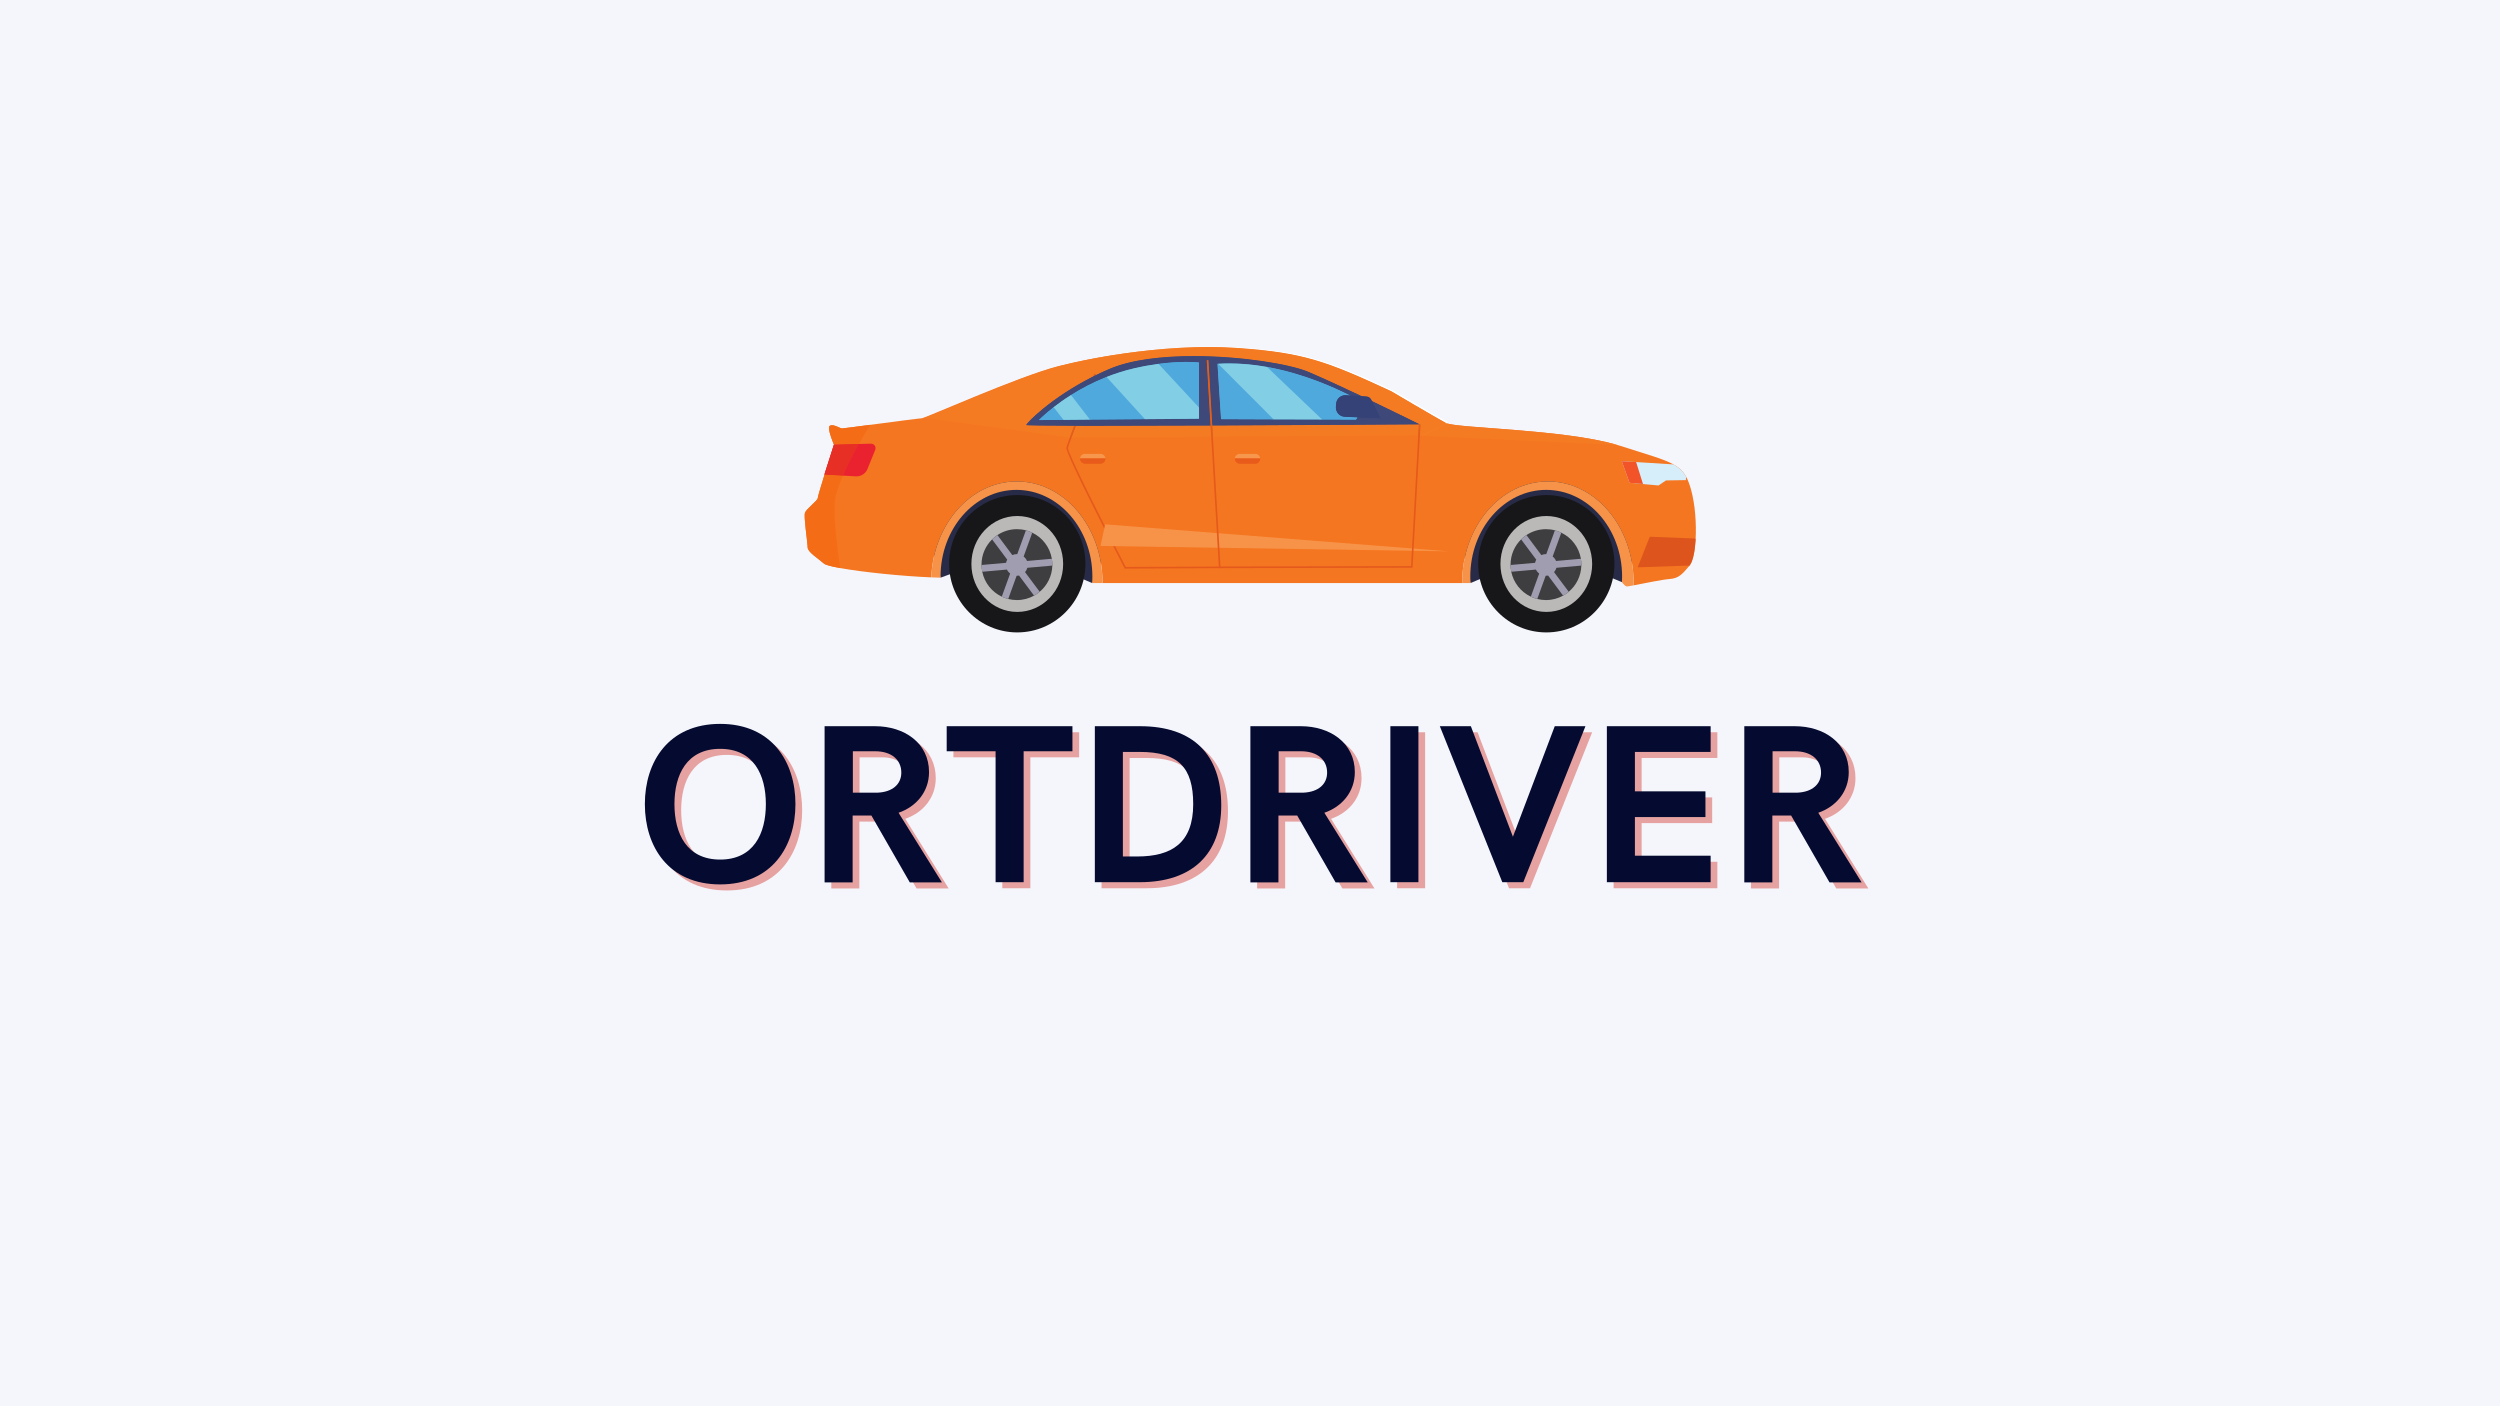 <svg xmlns="http://www.w3.org/2000/svg" xmlns:xlink="http://www.w3.org/1999/xlink" width="1920" zoomAndPan="magnify" viewBox="0 0 1440 810" height="1080" preserveAspectRatio="xMidYMid meet" version="1.0"><defs><g/><clipPath id="id1"><path d="M 851 285 L 930 285 L 930 364.168 L 851 364.168 Z M 851 285 " clip-rule="nonzero"/></clipPath><clipPath id="id2"><path d="M 546 285 L 626 285 L 626 364.168 L 546 364.168 Z M 546 285 " clip-rule="nonzero"/></clipPath></defs><rect x="-144" width="1728" fill="#ffffff" y="-81" height="972" fill-opacity="1"/><rect x="-144" width="1728" fill="#f4f6fc" y="-81" height="972" fill-opacity="1"/><rect x="-144" width="1728" fill="#ffffff" y="-81" height="972" fill-opacity="1"/><rect x="-144" width="1728" fill="#f4f6fc" y="-81" height="972" fill-opacity="1"/><path fill="#282b47" d="M 847.004 335.863 L 890.398 317.195 L 934.23 335.32 C 934.23 335.32 942.754 319.785 941.711 316.152 C 940.688 312.52 909.066 255.449 906.48 255.969 C 903.871 256.492 846.883 284.496 846.883 284.496 L 836.516 291.762 L 847.004 335.863 " fill-opacity="1" fill-rule="nonzero"/><path fill="#282b47" d="M 541.754 332.754 L 584.402 316.793 L 629.117 335.863 C 629.117 335.863 637 319.363 635.957 315.77 C 634.914 312.156 603.152 255.449 600.543 255.969 C 597.938 256.492 540.648 284.316 540.648 284.316 L 530.242 291.543 L 541.754 332.754 " fill-opacity="1" fill-rule="nonzero"/><path fill="#f57620" d="M 465.191 315.25 C 465.191 317.977 471.027 321.473 474.539 324.582 C 475.441 325.406 478.91 326.309 483.941 327.211 C 496.695 329.539 519.535 331.871 536.398 332.57 C 537.68 301.801 559.258 277.309 585.688 277.309 C 612.957 277.309 635.055 303.363 635.055 335.484 L 635.055 335.863 L 842.211 335.863 L 842.211 335.484 C 842.211 303.363 864.309 277.309 891.582 277.309 C 918.852 277.309 940.949 303.363 940.949 335.484 C 940.949 336.043 940.93 336.605 940.93 337.168 C 946.785 336.066 957.492 333.816 961.543 333.535 C 966.977 333.152 968.922 330.805 973.211 325.766 L 973.254 325.688 C 973.715 325.145 974.113 324.383 974.477 323.438 C 975.617 320.566 976.34 316.07 976.66 310.871 C 977.203 301.719 976.402 290.398 973.973 281.785 C 973.152 278.895 972.289 276.566 971.188 274.598 C 969.504 271.508 967.277 269.379 963.887 267.492 C 958.133 264.301 949.031 261.871 933.551 256.895 C 932.867 256.672 932.145 256.453 931.426 256.25 C 900.344 247.137 838.582 246.715 832.887 243.645 C 827.074 240.535 801.406 225.379 801.406 225.379 C 763.707 207.855 750.875 203.195 713.176 200.465 C 675.461 197.738 632.348 205.145 609.406 210.965 C 586.469 216.805 532.828 240.934 530.883 240.934 C 529.723 240.934 513.961 243.023 501.227 244.711 C 492.684 245.832 485.508 246.777 485.023 246.777 C 483.863 246.777 479.973 244.047 478.027 245.211 C 476.082 246.395 480.352 256.109 480.352 256.109 C 480.352 256.109 471.027 285.297 471.027 286.844 C 471.027 288.41 464.43 293.066 463.648 295.395 C 462.867 297.742 465.191 312.52 465.191 315.25 " fill-opacity="1" fill-rule="nonzero"/><g clip-path="url(#id1)"><path fill="#171719" d="M 851.418 324.723 C 851.418 346.562 868.98 364.27 890.68 364.27 C 912.355 364.27 929.922 346.562 929.922 324.723 C 929.922 302.863 912.355 285.156 890.68 285.156 C 868.98 285.156 851.418 302.863 851.418 324.723 " fill-opacity="1" fill-rule="nonzero"/></g><path fill="#bab9b8" d="M 864.25 324.844 C 864.25 340.102 876.059 352.465 890.68 352.465 C 905.258 352.465 917.086 340.102 917.086 324.844 C 917.086 309.586 905.258 297.223 890.68 297.223 C 876.059 297.223 864.25 309.586 864.25 324.844 " fill-opacity="1" fill-rule="nonzero"/><path fill="#3e3d3f" d="M 870.086 325.227 L 870.086 325.426 C 870.086 326.75 870.227 328.074 870.484 329.34 C 871.809 335.703 876.039 340.984 881.754 343.672 C 882.918 344.234 884.16 344.695 885.465 345.02 C 887.07 345.418 888.734 345.641 890.477 345.641 C 894.047 345.641 897.414 344.715 900.344 343.09 C 901.508 342.469 902.59 341.707 903.59 340.863 C 907.902 337.23 910.691 331.828 910.852 325.785 L 910.871 325.227 C 910.871 324.082 910.789 322.938 910.59 321.852 C 909.488 315.207 905.176 309.648 899.32 306.836 C 898.137 306.254 896.914 305.793 895.633 305.473 C 893.988 305.031 892.262 304.809 890.477 304.809 C 886.309 304.809 882.438 306.055 879.227 308.203 C 878.125 308.926 877.102 309.75 876.16 310.691 C 872.41 314.387 870.086 319.543 870.086 325.227 " fill-opacity="1" fill-rule="nonzero"/><path fill="#a09db1" d="M 886.586 330.344 L 881.754 343.672 C 882.918 344.234 884.16 344.695 885.465 345.02 L 890.316 331.629 L 890.398 331.648 L 891.699 331.508 L 900.344 343.09 C 901.508 342.469 902.59 341.707 903.59 340.863 L 895.129 329.539 C 895.77 328.816 896.234 327.996 896.473 327.051 L 910.852 325.785 L 910.871 325.227 C 910.871 324.082 910.789 322.938 910.59 321.852 L 896.273 323.117 C 895.871 322.094 895.191 321.23 894.328 320.547 L 899.32 306.836 C 898.137 306.254 896.914 305.793 895.633 305.473 L 890.637 319.203 L 890.398 319.164 C 889.477 319.164 888.613 319.383 887.812 319.727 L 879.227 308.203 C 878.125 308.926 877.102 309.75 876.16 310.691 L 884.883 322.375 C 884.582 322.938 884.32 323.539 884.203 324.18 L 870.086 325.426 C 870.086 326.75 870.227 328.074 870.484 329.34 L 884.703 328.074 C 885.145 329 885.785 329.762 886.586 330.344 " fill-opacity="1" fill-rule="nonzero"/><g clip-path="url(#id2)"><path fill="#171719" d="M 546.684 324.723 C 546.684 346.562 564.27 364.27 585.945 364.27 C 607.625 364.27 625.207 346.562 625.207 324.723 C 625.207 302.863 607.625 285.156 585.945 285.156 C 564.27 285.156 546.684 302.863 546.684 324.723 " fill-opacity="1" fill-rule="nonzero"/></g><path fill="#bab9b8" d="M 559.52 324.844 C 559.52 340.102 571.348 352.465 585.945 352.465 C 600.543 352.465 612.375 340.102 612.375 324.844 C 612.375 309.586 600.543 297.223 585.945 297.223 C 571.348 297.223 559.52 309.586 559.52 324.844 " fill-opacity="1" fill-rule="nonzero"/><path fill="#3e3d3f" d="M 565.352 325.227 L 565.352 325.426 C 565.375 326.75 565.516 328.074 565.773 329.34 C 567.078 335.703 571.328 340.984 577.023 343.672 C 578.207 344.234 579.449 344.695 580.734 345.02 C 582.336 345.418 584.023 345.641 585.746 345.641 C 589.336 345.641 592.703 344.715 595.613 343.09 C 596.773 342.469 597.859 341.707 598.859 340.863 C 603.191 337.23 605.98 331.828 606.141 325.785 L 606.141 325.227 C 606.141 324.082 606.059 322.938 605.859 321.852 C 604.754 315.207 600.465 309.648 594.59 306.836 C 593.426 306.254 592.203 305.793 590.918 305.473 C 589.277 305.031 587.531 304.809 585.746 304.809 C 581.594 304.809 577.727 306.055 574.516 308.203 C 573.395 308.926 572.391 309.75 571.449 310.691 C 567.68 314.387 565.352 319.543 565.352 325.227 " fill-opacity="1" fill-rule="nonzero"/><path fill="#a09db1" d="M 581.855 330.344 L 577.023 343.672 C 578.207 344.234 579.449 344.695 580.734 345.02 L 585.586 331.629 L 585.668 331.648 L 586.969 331.508 L 595.613 343.09 C 596.773 342.469 597.859 341.707 598.859 340.863 L 590.418 329.539 C 591.039 328.816 591.5 327.996 591.762 327.051 L 606.141 325.785 L 606.141 325.227 C 606.141 324.082 606.059 322.938 605.859 321.852 L 591.562 323.117 C 591.16 322.094 590.457 321.23 589.617 320.547 L 594.59 306.836 C 593.426 306.254 592.203 305.793 590.918 305.473 L 585.926 319.203 L 585.668 319.164 C 584.766 319.164 583.883 319.383 583.098 319.727 L 574.516 308.203 C 573.395 308.926 572.391 309.75 571.449 310.691 L 580.172 322.375 C 579.852 322.938 579.59 323.539 579.469 324.18 L 565.352 325.426 C 565.375 326.75 565.516 328.074 565.773 329.34 L 579.992 328.074 C 580.434 329 581.074 329.762 581.855 330.344 " fill-opacity="1" fill-rule="nonzero"/><path fill="#f7974d" d="M 711.254 264.039 L 725.852 264.039 C 725.809 263.359 725.488 262.715 725.047 262.254 C 724.527 261.75 723.805 261.43 723.023 261.43 L 714.098 261.43 C 712.594 261.43 711.371 262.574 711.254 264.039 " fill-opacity="1" fill-rule="nonzero"/><path fill="#e85b1b" d="M 711.254 264.281 C 711.254 265.062 711.574 265.766 712.074 266.289 C 712.594 266.809 713.316 267.133 714.098 267.133 L 723.023 267.133 C 724.586 267.133 725.871 265.848 725.871 264.281 L 725.852 264.039 L 711.254 264.039 L 711.254 264.281 " fill-opacity="1" fill-rule="nonzero"/><path fill="#f7974d" d="M 622.121 264.039 L 636.719 264.039 C 636.66 263.359 636.359 262.715 635.898 262.254 C 635.375 261.75 634.672 261.43 633.891 261.43 L 624.969 261.43 C 623.465 261.43 622.242 262.574 622.121 264.039 " fill-opacity="1" fill-rule="nonzero"/><path fill="#e85b1b" d="M 622.102 264.281 C 622.102 265.062 622.422 265.766 622.941 266.289 C 623.465 266.809 624.164 267.133 624.969 267.133 L 633.891 267.133 C 635.457 267.133 636.738 265.848 636.738 264.281 L 636.719 264.039 L 622.121 264.039 L 622.102 264.281 " fill-opacity="1" fill-rule="nonzero"/><path fill="#e55a1c" d="M 647.828 327.535 L 647.707 327.273 C 644.219 320.547 613.699 261.41 614.219 257.977 C 614.742 254.586 629.68 216.926 630.32 215.32 L 631.223 215.684 C 631.086 216.082 615.703 254.848 615.184 258.117 C 614.922 260.648 634.875 300.332 648.43 326.551 L 702.551 326.309 L 702.551 327.273 L 647.828 327.535 " fill-opacity="1" fill-rule="nonzero"/><path fill="#f79349" d="M 834.453 317.578 L 636.598 302.02 L 633.891 314.465 Z M 834.453 317.578 " fill-opacity="1" fill-rule="nonzero"/><path fill="#3b4372" d="M 817.73 244.43 C 817.73 244.43 591.121 245.992 591.121 244.828 C 591.121 243.645 608.867 225.418 638.945 212.531 C 670.668 198.902 736.496 206.828 753.723 214.219 C 778.145 224.676 817.73 244.43 817.73 244.43 " fill-opacity="1" fill-rule="nonzero"/><path fill="#ea2230" d="M 480.352 256.109 L 501.668 255.551 C 503.531 255.508 504.836 257.395 504.133 259.121 L 499.684 270.121 C 498.578 272.832 495.895 274.539 492.984 274.379 L 474.777 273.355 L 480.352 256.109 " fill-opacity="1" fill-rule="nonzero"/><path fill="#e55a1c" d="M 702.09 327.273 L 695.07 207.492 L 696.031 207.434 L 703.012 326.309 L 812.734 326.047 L 817.246 244.406 L 818.211 244.469 L 813.656 327.012 L 702.09 327.273 " fill-opacity="1" fill-rule="nonzero"/><path fill="#4da7dc" d="M 598.379 241.957 C 598.379 241.957 619.312 220.059 653.32 212.129 C 670.023 208.234 683.641 208.113 690.617 208.758 L 598.379 241.957 " fill-opacity="1" fill-rule="nonzero"/><path fill="#4da7dc" d="M 598.379 241.957 L 612.574 241.859 L 627.836 241.719 L 659.496 241.457 L 690.637 241.195 L 690.637 208.777 C 685.707 208.316 677.523 208.234 667.297 209.578 C 662.965 210.16 658.273 210.984 653.301 212.129 C 647.605 213.453 642.273 215.18 637.34 217.129 C 629.441 220.258 622.562 223.953 616.906 227.527 C 612.977 229.996 609.629 232.402 606.902 234.531 C 601.348 238.848 598.379 241.957 598.379 241.957 " fill-opacity="1" fill-rule="nonzero"/><path fill="#4da7dc" d="M 701.266 209.539 L 703.332 241.438 L 781.055 241.699 C 781.055 241.699 787.289 232.625 779.508 228.73 C 771.73 224.855 737.781 207.211 701.266 209.539 " fill-opacity="1" fill-rule="nonzero"/><path fill="#4da7dc" d="M 701.266 209.539 L 703.332 241.438 L 733.609 241.559 L 761.543 241.637 L 781.074 241.699 C 781.074 241.699 787.289 232.645 779.508 228.73 C 773.836 225.898 754.203 215.703 729.781 211.348 C 720.879 209.762 711.352 208.938 701.629 209.52 L 701.266 209.539 " fill-opacity="1" fill-rule="nonzero"/><path fill="#dd551d" d="M 943.273 326.789 L 973.211 325.766 L 973.254 325.688 C 973.414 325.445 973.895 324.621 974.477 323.438 C 975.617 320.566 976.34 316.07 976.66 310.871 L 976.422 310.191 L 950.254 309.145 L 943.273 326.789 " fill-opacity="1" fill-rule="nonzero"/><path fill="#f79349" d="M 842.211 335.484 L 842.211 335.863 L 847.004 335.863 C 846.926 334.641 846.883 333.414 846.883 332.172 C 846.883 304.57 866.457 282.168 890.617 282.168 C 914.762 282.168 934.332 304.57 934.332 332.172 C 934.332 333.215 934.293 334.277 934.23 335.32 C 935.312 336.867 936.477 337.812 937.059 337.812 C 937.461 337.812 938.883 337.57 940.93 337.168 C 940.93 336.605 940.949 336.043 940.949 335.484 C 940.949 303.344 918.852 277.309 891.582 277.309 C 864.309 277.309 842.211 303.344 842.211 335.484 " fill-opacity="1" fill-rule="nonzero"/><path fill="#f79349" d="M 541.754 332.754 L 541.754 332.172 C 541.754 304.57 561.344 282.168 585.484 282.168 C 609.629 282.168 629.219 304.57 629.219 332.172 C 629.219 333.414 629.199 334.641 629.117 335.863 L 635.035 335.863 L 635.035 335.484 C 635.035 303.344 612.938 277.309 585.688 277.309 C 559.258 277.309 537.68 301.801 536.398 332.57 C 538.262 332.652 540.047 332.711 541.754 332.754 " fill-opacity="1" fill-rule="nonzero"/><path fill="#f7d3b8" d="M 465.172 314.527 C 464.891 310.551 462.926 297.582 463.648 295.395 C 462.926 297.582 464.891 310.551 465.172 314.527 M 463.648 295.395 C 464.43 293.066 471.027 288.41 471.027 286.844 C 471.027 286.16 472.875 279.98 474.918 273.355 L 474.938 273.355 C 472.875 280 471.027 286.16 471.027 286.844 C 471.027 288.41 464.43 293.066 463.648 295.395 M 485.023 246.777 C 485.508 246.777 492.684 245.832 501.227 244.711 C 492.684 245.832 485.508 246.777 485.023 246.777 M 485.004 246.777 C 484.023 246.758 481.234 244.93 479.211 244.93 C 478.77 244.93 478.367 245.012 478.027 245.211 C 477.664 245.434 477.523 245.934 477.523 246.637 C 477.523 245.934 477.664 245.434 478.027 245.211 C 478.367 245.012 478.77 244.91 479.211 244.91 C 481.234 244.91 484.023 246.758 485.004 246.777 " fill-opacity="1" fill-rule="nonzero"/><path fill="#f46d16" d="M 483.941 327.211 C 478.91 326.309 475.441 325.406 474.539 324.582 C 471.027 321.473 465.191 317.977 465.191 315.25 C 465.191 315.066 465.191 314.828 465.172 314.527 C 464.891 310.551 462.926 297.582 463.648 295.395 C 464.43 293.066 471.027 288.41 471.027 286.844 C 471.027 286.16 472.875 280 474.938 273.355 L 485.566 273.957 C 482.898 280.078 480.953 285.801 480.754 289.957 C 480.23 299.633 482.398 316.613 483.941 327.211 M 480.352 256.109 C 480.332 256.07 477.523 249.648 477.523 246.637 C 477.523 245.934 477.664 245.434 478.027 245.211 C 478.367 245.012 478.77 244.93 479.211 244.93 C 481.234 244.93 484.023 246.758 485.004 246.777 C 485.004 246.777 485.023 246.777 485.023 246.777 C 485.508 246.777 492.684 245.832 501.227 244.711 C 499.523 247.48 497.238 251.352 494.77 255.73 L 480.352 256.109 " fill-opacity="1" fill-rule="nonzero"/><path fill="#e72f25" d="M 485.566 273.957 L 474.938 273.355 L 474.918 273.355 C 477.484 265.105 480.352 256.109 480.352 256.109 L 494.77 255.73 C 491.621 261.371 488.234 267.855 485.566 273.957 " fill-opacity="1" fill-rule="nonzero"/><path fill="#303c70" d="M 795.191 240.934 L 789.836 230.215 C 789.293 229.133 788.23 228.43 787.027 228.367 L 775.199 227.625 C 772.289 227.465 769.766 229.672 769.582 232.605 L 769.465 234.43 C 769.305 237.383 771.527 239.91 774.457 240.07 L 790.898 240.734 L 795.191 240.934 " fill-opacity="1" fill-rule="nonzero"/><path fill="#d6edfa" d="M 934.133 265.645 L 938.602 278.09 L 946.363 278.812 L 955.305 279.637 L 959.598 276.727 L 971.066 276.547 L 971.188 274.598 C 969.504 271.508 967.277 269.379 963.887 267.492 L 942.414 266.148 L 934.133 265.645 " fill-opacity="1" fill-rule="nonzero"/><path fill="#fcfeff" d="M 931.203 256.172 C 900.785 247.359 841.492 246.715 833.391 243.867 C 841.492 246.715 900.785 247.359 931.203 256.172 " fill-opacity="1" fill-rule="nonzero"/><path fill="#f57b22" d="M 931.426 256.25 C 893.227 254.426 818.492 251.031 818.492 251.031 L 818.992 250.793 L 819.914 250.793 L 833.391 243.867 C 841.492 246.715 900.785 247.359 931.203 256.172 C 931.285 256.191 931.363 256.23 931.426 256.25 " fill-opacity="1" fill-rule="nonzero"/><path fill="#f25329" d="M 934.133 265.645 L 938.602 278.09 L 946.363 278.812 L 942.414 266.148 L 934.133 265.645 " fill-opacity="1" fill-rule="nonzero"/><path fill="#fcfeff" d="M 833.391 243.867 C 833.188 243.805 833.027 243.727 832.887 243.645 C 827.074 240.535 801.406 225.379 801.406 225.379 C 763.707 207.855 750.875 203.195 713.176 200.465 C 707.621 200.066 701.969 199.883 696.254 199.883 C 673.773 199.883 650.754 202.715 632.168 206.086 C 650.996 202.594 674.637 199.625 697.695 199.625 C 703.391 199.625 709.066 199.805 714.602 200.207 C 752.297 202.934 765.133 207.594 802.828 225.117 C 802.828 225.117 828.477 240.273 834.312 243.383 L 833.391 243.867 " fill-opacity="1" fill-rule="nonzero"/><path fill="#f57b22" d="M 615.863 251.957 L 532.309 240.676 C 534.254 240.676 587.891 216.547 610.832 210.703 C 616.746 209.199 624.004 207.594 632.168 206.086 C 650.754 202.715 673.773 199.883 696.254 199.883 C 701.969 199.883 707.621 200.066 713.176 200.465 C 750.875 203.195 763.707 207.855 801.406 225.379 C 801.406 225.379 827.074 240.535 832.887 243.645 L 818.992 250.793 L 817.867 250.793 L 818.211 244.469 L 817.73 244.43 C 817.43 244.289 805.195 238.184 790.238 231.02 L 789.836 230.215 C 789.293 229.133 788.23 228.43 787.027 228.367 L 784.32 228.188 C 773.895 223.25 762.766 218.09 753.723 214.219 C 743.336 209.762 715.262 205.102 687.672 205.102 C 669.504 205.102 651.539 207.109 638.945 212.531 C 636.195 213.695 633.57 214.918 631.043 216.164 C 631.145 215.883 631.223 215.703 631.223 215.684 L 630.32 215.32 C 630.262 215.48 630.062 216.004 629.742 216.805 C 605.277 229.113 591.121 243.785 591.121 244.828 C 591.121 245.07 601.867 245.191 618.691 245.23 C 617.75 247.719 616.906 250.008 616.207 251.957 L 615.863 251.957 M 617.227 251.938 C 617.949 249.988 618.793 247.699 619.734 245.25 C 623.727 245.25 628.035 245.25 632.629 245.25 C 651.137 245.25 673.996 245.191 697.277 245.09 L 697.637 251.492 L 617.227 251.938 M 698.621 251.473 L 698.258 245.09 C 753.824 244.871 811.391 244.469 817.246 244.43 L 816.887 250.812 L 698.621 251.473 " fill-opacity="1" fill-rule="nonzero"/><path fill="#e15f1b" d="M 616.207 251.957 C 616.906 250.008 617.75 247.719 618.691 245.23 C 619.031 245.23 619.375 245.23 619.734 245.25 C 618.793 247.699 617.949 249.988 617.227 251.938 L 616.207 251.957 M 629.742 216.805 C 630.062 216.004 630.262 215.48 630.32 215.32 L 631.223 215.684 C 631.223 215.703 631.145 215.883 631.043 216.164 C 630.602 216.387 630.16 216.586 629.742 216.805 " fill-opacity="1" fill-rule="nonzero"/><path fill="#3f4979" d="M 632.629 245.25 C 628.035 245.25 623.727 245.25 619.734 245.25 C 619.375 245.23 619.031 245.23 618.691 245.23 C 601.867 245.191 591.121 245.07 591.121 244.828 C 591.121 243.785 605.277 229.113 629.742 216.805 C 630.16 216.586 630.602 216.387 631.043 216.164 C 633.57 214.918 636.195 213.695 638.945 212.531 C 651.539 207.109 669.504 205.102 687.672 205.102 C 715.262 205.102 743.336 209.762 753.723 214.219 C 762.766 218.09 773.895 223.25 784.32 228.188 L 777.605 227.785 C 770.207 224.074 751.957 215.32 729.781 211.348 C 728.637 211.145 727.496 210.945 726.332 210.785 C 720.414 209.859 714.262 209.32 707.984 209.32 C 705.758 209.32 703.512 209.398 701.266 209.539 L 702.629 230.816 L 703.332 241.438 L 781.055 241.699 L 781.074 241.699 C 781.074 241.699 781.414 241.195 781.855 240.375 L 790.898 240.734 L 795.191 240.934 L 790.238 231.02 C 805.195 238.184 817.43 244.289 817.73 244.43 L 817.246 244.406 L 817.246 244.43 C 811.391 244.469 753.824 244.871 698.258 245.09 L 696.031 207.434 L 695.07 207.492 L 697.277 245.09 C 673.996 245.191 651.137 245.25 632.629 245.25 M 598.578 241.758 C 598.438 241.898 598.379 241.957 598.379 241.957 L 612.574 241.859 L 627.836 241.719 L 659.496 241.457 L 690.637 241.195 L 690.637 208.777 C 690.617 208.777 690.617 208.777 690.617 208.758 C 688.715 208.578 686.309 208.477 683.48 208.477 C 683.18 208.477 682.859 208.477 682.539 208.477 C 678.266 208.516 673.113 208.816 667.297 209.578 C 665.414 209.84 663.469 210.121 661.441 210.484 C 659.918 210.746 658.375 211.047 656.77 211.367 C 655.629 211.605 654.484 211.867 653.301 212.129 C 647.605 213.453 642.273 215.18 637.34 217.129 C 629.441 220.258 622.562 223.953 616.906 227.527 C 614.941 228.75 613.137 229.977 611.492 231.141 C 610.09 232.121 608.805 233.066 607.645 233.969 C 607.383 234.148 607.141 234.352 606.902 234.531 C 605.617 235.535 604.496 236.457 603.492 237.301 C 600.805 239.57 599.121 241.215 598.578 241.758 " fill-opacity="1" fill-rule="nonzero"/><path fill="#e15f1b" d="M 697.637 251.492 L 697.277 245.09 L 695.07 207.492 L 696.031 207.434 L 698.258 245.09 L 698.621 251.473 L 697.637 251.492 M 816.887 250.812 L 817.246 244.43 L 817.246 244.406 L 817.73 244.43 L 818.211 244.469 L 817.867 250.793 L 816.887 250.812 " fill-opacity="1" fill-rule="nonzero"/><path fill="#4fa9dc" d="M 598.578 241.758 C 599.121 241.215 600.805 239.57 603.492 237.301 C 600.805 239.57 599.121 241.215 598.578 241.758 M 607.645 233.969 C 608.805 233.066 610.09 232.121 611.492 231.141 C 610.09 232.121 608.805 233.066 607.645 233.969 M 656.77 211.367 C 658.375 211.047 659.918 210.746 661.441 210.484 C 659.918 210.746 658.375 211.047 656.77 211.367 M 690.617 208.758 C 688.695 208.578 686.266 208.477 683.418 208.477 C 683.117 208.477 682.84 208.477 682.539 208.477 C 682.859 208.477 683.18 208.477 683.48 208.477 C 686.309 208.477 688.715 208.578 690.617 208.758 " fill-opacity="1" fill-rule="nonzero"/><path fill="#4fa9dc" d="M 598.379 241.957 C 598.379 241.957 598.438 241.898 598.578 241.758 C 599.121 241.215 600.805 239.57 603.492 237.301 C 604.496 236.457 605.617 235.535 606.902 234.531 C 607.141 234.352 607.383 234.148 607.645 233.969 C 608.805 233.066 610.09 232.121 611.492 231.141 C 613.137 229.977 614.941 228.75 616.906 227.527 C 622.562 223.953 629.441 220.258 637.34 217.129 C 642.273 215.18 647.605 213.453 653.301 212.129 C 654.484 211.867 655.629 211.605 656.77 211.367 C 658.375 211.047 659.918 210.746 661.441 210.484 C 663.469 210.121 665.414 209.84 667.297 209.578 C 673.113 208.816 678.266 208.516 682.539 208.477 C 682.84 208.477 683.117 208.477 683.418 208.477 C 686.266 208.477 688.695 208.578 690.617 208.758 C 690.617 208.777 690.617 208.777 690.637 208.777 L 690.637 234.754 L 667.297 209.578 C 662.965 210.16 658.273 210.984 653.301 212.129 C 647.605 213.453 642.273 215.18 637.34 217.129 L 659.496 241.457 L 627.836 241.719 L 616.906 227.527 C 612.977 229.996 609.629 232.402 606.902 234.531 C 608.828 237.039 610.75 239.488 612.574 241.859 L 598.379 241.957 " fill-opacity="1" fill-rule="nonzero"/><path fill="#4fa9dc" d="M 781.055 241.699 L 703.332 241.438 L 702.629 230.816 L 703.332 241.438 L 733.609 241.559 L 761.543 241.637 L 781.055 241.699 M 726.332 210.785 C 720.414 209.883 714.262 209.34 707.984 209.34 C 705.879 209.34 703.754 209.398 701.629 209.52 L 701.266 209.539 C 703.512 209.398 705.758 209.32 707.984 209.32 C 714.262 209.32 720.414 209.859 726.332 210.785 " fill-opacity="1" fill-rule="nonzero"/><path fill="#4fa9dc" d="M 781.074 241.699 L 781.055 241.699 L 761.543 241.637 L 729.781 211.348 C 722.844 210.102 715.504 209.34 707.984 209.34 C 705.879 209.34 703.754 209.398 701.629 209.52 L 733.609 241.559 L 703.332 241.438 L 702.629 230.816 L 701.266 209.539 L 701.629 209.52 C 703.754 209.398 705.879 209.34 707.984 209.34 C 714.262 209.34 720.414 209.883 726.332 210.785 C 727.496 210.945 728.637 211.145 729.781 211.348 C 751.957 215.32 770.207 224.074 777.605 227.785 L 775.199 227.625 C 775.098 227.625 774.977 227.625 774.879 227.625 C 772.09 227.625 769.766 229.793 769.582 232.605 L 769.465 234.43 C 769.305 237.383 771.527 239.91 774.457 240.07 L 781.855 240.375 C 781.414 241.195 781.074 241.699 781.074 241.699 " fill-opacity="1" fill-rule="nonzero"/><path fill="#82cee5" d="M 761.543 241.637 L 733.609 241.559 L 701.629 209.52 C 703.754 209.398 705.879 209.34 707.984 209.34 C 715.504 209.34 722.844 210.102 729.781 211.348 L 761.543 241.637 " fill-opacity="1" fill-rule="nonzero"/><path fill="#82cee5" d="M 659.496 241.457 L 637.34 217.129 C 642.273 215.18 647.605 213.453 653.301 212.129 C 658.273 210.984 662.965 210.16 667.297 209.578 L 690.637 234.754 L 690.637 241.195 L 659.496 241.457 " fill-opacity="1" fill-rule="nonzero"/><path fill="#82cee5" d="M 612.574 241.859 C 610.75 239.488 608.828 237.039 606.902 234.531 C 609.629 232.402 612.977 229.996 616.906 227.527 L 627.836 241.719 L 612.574 241.859 " fill-opacity="1" fill-rule="nonzero"/><path fill="#354277" d="M 795.191 240.934 L 790.898 240.734 L 781.855 240.375 L 774.457 240.07 C 771.527 239.91 769.305 237.383 769.465 234.43 L 769.582 232.605 C 769.766 229.793 772.09 227.625 774.879 227.625 C 774.977 227.625 775.098 227.625 775.199 227.625 L 777.605 227.785 L 784.32 228.188 L 787.027 228.367 C 788.23 228.43 789.293 229.133 789.836 230.215 L 795.191 240.934 " fill-opacity="1" fill-rule="nonzero"/><path fill="#f8fdfe" d="M 833.391 243.867 C 833.188 243.805 833.027 243.727 832.887 243.645 C 833.027 243.727 833.188 243.805 833.391 243.867 " fill-opacity="1" fill-rule="nonzero"/><path fill="#f58028" d="M 818.992 250.793 L 832.887 243.645 C 833.027 243.727 833.188 243.805 833.391 243.867 L 819.914 250.793 L 818.992 250.793 " fill-opacity="1" fill-rule="nonzero"/><g fill="#d32f23" fill-opacity="0.42"><g transform="translate(370.096, 511.634)"><g><path d="M 48.582 1.273 C 78.281 1.273 91.953 -20.477 91.953 -44.961 C 91.953 -69.441 78.281 -91.191 48.582 -91.191 C 18.887 -91.191 5.215 -69.441 5.215 -44.961 C 5.215 -20.477 18.887 1.273 48.582 1.273 Z M 48.582 -13.035 C 29.316 -13.035 22.258 -27.98 22.258 -44.961 C 22.258 -61.875 29.316 -76.816 48.582 -76.816 C 67.852 -76.816 74.91 -61.875 74.91 -44.961 C 74.91 -27.98 67.852 -13.035 48.582 -13.035 Z M 48.582 -13.035 "/></g></g></g><g fill="#d32f23" fill-opacity="0.42"><g transform="translate(467.26, 511.634)"><g><path d="M 11.574 0.129 L 27.727 0.129 L 27.727 -38.41 L 38.535 -38.41 L 60.668 0.129 L 79.172 0.129 L 54.18 -40 C 64.355 -43.496 71.73 -52.082 71.73 -63.402 C 71.73 -80.254 57.422 -89.855 40.637 -89.855 L 11.574 -89.855 Z M 27.852 -51.574 L 27.852 -75.418 L 40.762 -75.418 C 49.984 -75.418 55.77 -70.586 55.77 -63.145 C 55.77 -56.406 50.684 -51.953 42.098 -51.574 Z M 27.852 -51.574 "/></g></g></g><g fill="#d32f23" fill-opacity="0.42"><g transform="translate(547.891, 511.634)"><g><path d="M 29.441 0 L 45.594 0 L 45.594 -75.418 L 73.703 -75.418 L 73.703 -89.855 L 1.273 -89.855 L 1.273 -75.418 L 29.441 -75.418 Z M 29.441 0 "/></g></g></g><g fill="#d32f23" fill-opacity="0.42"><g transform="translate(622.926, 511.634)"><g><path d="M 11.574 0 L 37.52 0 C 67.727 0 84.387 -16.281 84.387 -44.258 C 84.387 -73.449 68.234 -89.855 37.645 -89.855 L 11.574 -89.855 Z M 27.727 -14.816 L 27.727 -75.039 L 37.391 -75.039 C 59.52 -75.039 68.234 -66.262 68.234 -44.961 C 68.234 -22.512 55.77 -14.816 35.93 -14.816 Z M 27.727 -14.816 "/></g></g></g><g fill="#d32f23" fill-opacity="0.42"><g transform="translate(712.523, 511.634)"><g><path d="M 11.574 0.129 L 27.727 0.129 L 27.727 -38.41 L 38.535 -38.41 L 60.668 0.129 L 79.172 0.129 L 54.18 -40 C 64.355 -43.496 71.73 -52.082 71.73 -63.402 C 71.73 -80.254 57.422 -89.855 40.637 -89.855 L 11.574 -89.855 Z M 27.852 -51.574 L 27.852 -75.418 L 40.762 -75.418 C 49.984 -75.418 55.77 -70.586 55.77 -63.145 C 55.77 -56.406 50.684 -51.953 42.098 -51.574 Z M 27.852 -51.574 "/></g></g></g><g fill="#d32f23" fill-opacity="0.42"><g transform="translate(793.153, 511.634)"><g><path d="M 11.574 0 L 27.727 0 L 27.727 -89.855 L 11.574 -89.855 Z M 11.574 0 "/></g></g></g><g fill="#d32f23" fill-opacity="0.42"><g transform="translate(832.451, 511.634)"><g><path d="M 36.754 0 L 48.84 0 L 84.641 -89.855 L 66.961 -89.855 L 42.859 -26.199 L 18.633 -89.855 L 0.762 -89.855 Z M 36.754 0 "/></g></g></g><g fill="#d32f23" fill-opacity="0.42"><g transform="translate(917.851, 511.634)"><g><path d="M 11.574 0 L 71.348 0 L 71.348 -15.262 L 27.727 -15.262 L 27.727 -37.52 L 68.359 -37.52 L 68.359 -52.336 L 27.727 -52.336 L 27.727 -75.039 L 71.348 -75.039 L 71.348 -89.855 L 11.574 -89.855 Z M 11.574 0 "/></g></g></g><g fill="#d32f23" fill-opacity="0.42"><g transform="translate(997.019, 511.634)"><g><path d="M 11.574 0.129 L 27.727 0.129 L 27.727 -38.41 L 38.535 -38.41 L 60.668 0.129 L 79.172 0.129 L 54.18 -40 C 64.355 -43.496 71.73 -52.082 71.73 -63.402 C 71.73 -80.254 57.422 -89.855 40.637 -89.855 L 11.574 -89.855 Z M 27.852 -51.574 L 27.852 -75.418 L 40.762 -75.418 C 49.984 -75.418 55.77 -70.586 55.77 -63.145 C 55.77 -56.406 50.684 -51.953 42.098 -51.574 Z M 27.852 -51.574 "/></g></g></g><g fill="#050a30" fill-opacity="1"><g transform="translate(366.225, 508.148)"><g><path d="M 48.582 1.273 C 78.281 1.273 91.953 -20.477 91.953 -44.961 C 91.953 -69.441 78.281 -91.191 48.582 -91.191 C 18.887 -91.191 5.215 -69.441 5.215 -44.961 C 5.215 -20.477 18.887 1.273 48.582 1.273 Z M 48.582 -13.035 C 29.316 -13.035 22.258 -27.98 22.258 -44.961 C 22.258 -61.875 29.316 -76.816 48.582 -76.816 C 67.852 -76.816 74.91 -61.875 74.91 -44.961 C 74.91 -27.98 67.852 -13.035 48.582 -13.035 Z M 48.582 -13.035 "/></g></g></g><g fill="#050a30" fill-opacity="1"><g transform="translate(463.389, 508.148)"><g><path d="M 11.574 0.129 L 27.727 0.129 L 27.727 -38.41 L 38.535 -38.41 L 60.668 0.129 L 79.172 0.129 L 54.18 -40 C 64.355 -43.496 71.73 -52.082 71.73 -63.402 C 71.73 -80.254 57.422 -89.855 40.637 -89.855 L 11.574 -89.855 Z M 27.852 -51.574 L 27.852 -75.418 L 40.762 -75.418 C 49.984 -75.418 55.77 -70.586 55.77 -63.145 C 55.77 -56.406 50.684 -51.953 42.098 -51.574 Z M 27.852 -51.574 "/></g></g></g><g fill="#050a30" fill-opacity="1"><g transform="translate(544.019, 508.148)"><g><path d="M 29.441 0 L 45.594 0 L 45.594 -75.418 L 73.703 -75.418 L 73.703 -89.855 L 1.273 -89.855 L 1.273 -75.418 L 29.441 -75.418 Z M 29.441 0 "/></g></g></g><g fill="#050a30" fill-opacity="1"><g transform="translate(619.054, 508.148)"><g><path d="M 11.574 0 L 37.52 0 C 67.727 0 84.387 -16.281 84.387 -44.258 C 84.387 -73.449 68.234 -89.855 37.645 -89.855 L 11.574 -89.855 Z M 27.727 -14.816 L 27.727 -75.039 L 37.391 -75.039 C 59.52 -75.039 68.234 -66.262 68.234 -44.961 C 68.234 -22.512 55.77 -14.816 35.93 -14.816 Z M 27.727 -14.816 "/></g></g></g><g fill="#050a30" fill-opacity="1"><g transform="translate(708.651, 508.148)"><g><path d="M 11.574 0.129 L 27.727 0.129 L 27.727 -38.41 L 38.535 -38.41 L 60.668 0.129 L 79.172 0.129 L 54.18 -40 C 64.355 -43.496 71.73 -52.082 71.73 -63.402 C 71.73 -80.254 57.422 -89.855 40.637 -89.855 L 11.574 -89.855 Z M 27.852 -51.574 L 27.852 -75.418 L 40.762 -75.418 C 49.984 -75.418 55.77 -70.586 55.77 -63.145 C 55.77 -56.406 50.684 -51.953 42.098 -51.574 Z M 27.852 -51.574 "/></g></g></g><g fill="#050a30" fill-opacity="1"><g transform="translate(789.282, 508.148)"><g><path d="M 11.574 0 L 27.727 0 L 27.727 -89.855 L 11.574 -89.855 Z M 11.574 0 "/></g></g></g><g fill="#050a30" fill-opacity="1"><g transform="translate(828.58, 508.148)"><g><path d="M 36.754 0 L 48.84 0 L 84.641 -89.855 L 66.961 -89.855 L 42.859 -26.199 L 18.633 -89.855 L 0.762 -89.855 Z M 36.754 0 "/></g></g></g><g fill="#050a30" fill-opacity="1"><g transform="translate(913.98, 508.148)"><g><path d="M 11.574 0 L 71.348 0 L 71.348 -15.262 L 27.727 -15.262 L 27.727 -37.52 L 68.359 -37.52 L 68.359 -52.336 L 27.727 -52.336 L 27.727 -75.039 L 71.348 -75.039 L 71.348 -89.855 L 11.574 -89.855 Z M 11.574 0 "/></g></g></g><g fill="#050a30" fill-opacity="1"><g transform="translate(993.148, 508.148)"><g><path d="M 11.574 0.129 L 27.727 0.129 L 27.727 -38.41 L 38.535 -38.41 L 60.668 0.129 L 79.172 0.129 L 54.18 -40 C 64.355 -43.496 71.73 -52.082 71.73 -63.402 C 71.73 -80.254 57.422 -89.855 40.637 -89.855 L 11.574 -89.855 Z M 27.852 -51.574 L 27.852 -75.418 L 40.762 -75.418 C 49.984 -75.418 55.77 -70.586 55.77 -63.145 C 55.77 -56.406 50.684 -51.953 42.098 -51.574 Z M 27.852 -51.574 "/></g></g></g></svg>